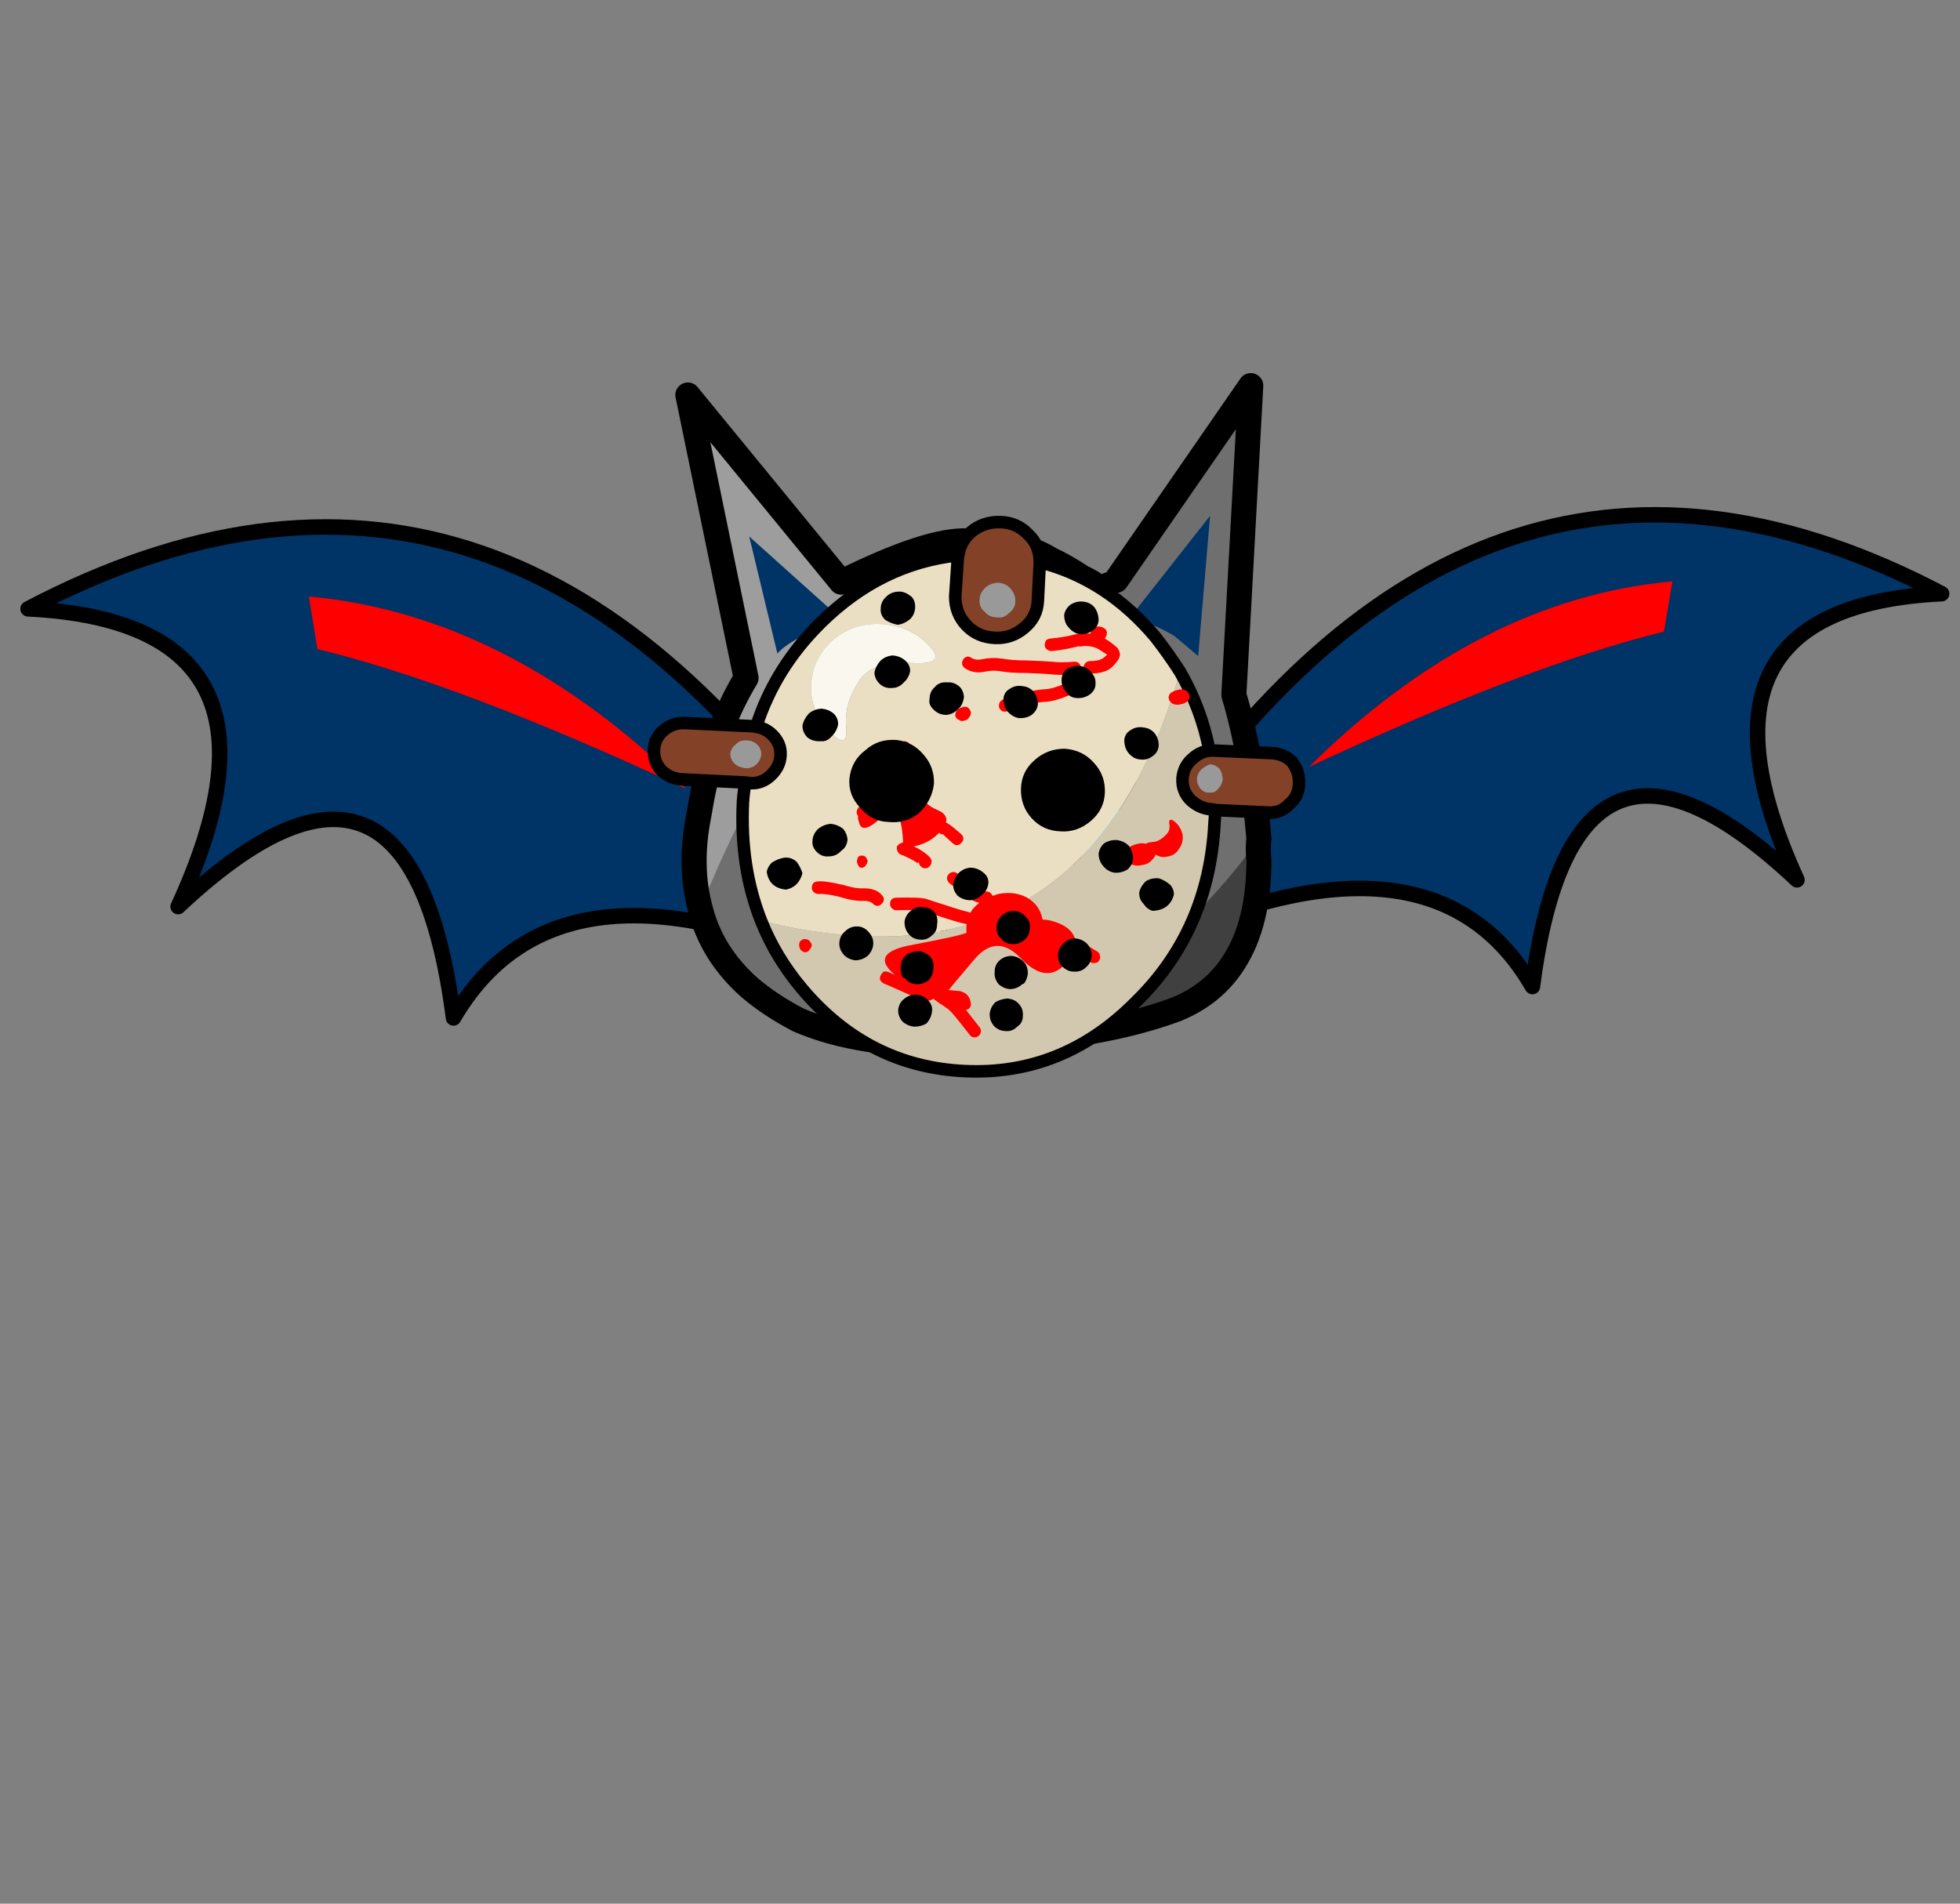
<svg xmlns="http://www.w3.org/2000/svg" version="1.1" xmlns:xlink="http://www.w3.org/1999/xlink" preserveAspectRatio="none" x="0px" y="0px" width="560px" height="544px" viewBox="0 0 560 544">
<rect x="0" y="0" width="560" height="544" fill="#808080" stroke="none"/>
<defs>
<g id="wing_broken_flap_0_Layer1_0_FILL">
<path fill="#003366" stroke="none" d="
M 6.7 3.5
L 7.8 9.45
Q 24.85 2.1 31.05 12.8 33.7 -7.7 48.15 5.9 40.1 -11.75 57.5 -12.6 28 -28.1 6.7 3.5 Z"/>
</g>

<g id="wing_broken_flap_0_Layer0_0_FILL">
<path fill="#FF0000" stroke="none" d="
M 16.6 -1.4
Q 30.6 -7.95 39.55 -10.15
L 40.1 -13.4
Q 27.55 -12.25 16.6 -1.4 Z"/>
</g>

<g id="wing_flap_0_Layer1_0_FILL">
<path fill="#003366" stroke="none" d="
M 5.6 5.05
L 6.7 11.25
Q 24.4 3.6 30.9 14.75 33.65 -6.6 48.7 7.55 40.25 -10.8 58.4 -11.7 27.75 -27.8 5.6 5.05 Z"/>
</g>

<g id="wing_flap_0_Layer0_0_FILL">
<path fill="#FF0000" stroke="none" d="
M 15.85 -0.05
Q 30.4 -6.85 39.7 -9.1
L 40.25 -12.5
Q 27.25 -11.3 15.85 -0.05 Z"/>
</g>

<g id="body_0_Layer5_0_FILL">
<path fill="#404040" stroke="none" d="
M 43.05 23.55
Q 45.05 20.45 45.05 15.4 44.95 14.4 45.05 13.7 41.75 18.3 38 21.5 29 29.2 16.4 29.05 12.5 28.85 8.25 28.15 13.15 30.3 20.8 30.1 31.7 29.8 38.35 27.35 41.4 26.15 43.05 23.55 Z"/>

<path fill="#6F6F6F" stroke="none" d="
M 33.65 -6.95
Q 33.7 -5.65 33.65 -5.6 33.55 -5.75 33.5 -5.65 33 -5.95 32.6 -6.15 31.7 -6.85 30.9 -7.2 29.45 -7.65 28.15 -7.6 11.85 -8.8 0.45 19.3 1.35 22.9 4.4 25.6 6.05 27 8.25 28.15 12.5 28.85 16.4 29.05 29 29.2 38 21.5 41.75 18.3 45.05 13.7 44.5 7 43.05 2.2
L 44.4 -22.5 33.65 -6.95 Z"/>

<path fill="#333333" stroke="none" d="
M 33.05 -6.6
Q 31.9 -7.05 30.9 -7.2 31.7 -6.85 32.6 -6.15
L 33.05 -6.6
M 33.5 -5.65
L 33.05 -6.6 32.6 -6.15
Q 33 -5.95 33.5 -5.65 Z"/>

<path fill="#9D9D9D" stroke="none" d="
M 28.45 -8.6
Q 27.4 -9.25 26.15 -9.6 24.9 -10 21.8 -10.1 18.65 -10.25 11.7 -6.8
L -0.55 -21.75 4.1 0.85
Q 1.35 5.4 0.35 11.7 -0.5 15.85 0.45 19.3 11.85 -8.8 28.15 -7.6 29.45 -7.65 30.9 -7.2 29.55 -8.1 28.45 -8.6 Z"/>
</g>

<g id="body_0_Layer4_0_FILL">
<path fill="#000000" stroke="none" d="
M 14.3 10.7
Q 12.65 10.45 10.4 10.45 8.25 10.3 7.7 10.05 6.65 9.45 5.85 9.95 5.05 17.2 13.35 18.7 15.15 17.85 16.55 16.4 18 14.6 16.75 12.9 15.55 10.95 14.3 10.7
M 11.9 12.25
Q 12.7 11.7 13.7 12.05 14.6 12.15 14.95 13.15 15.2 14 14.95 15.1 14.75 16 13.75 16.4 12.95 17.15 12.1 16.75 11.3 16.55 10.9 15.75 10.45 14.8 10.75 13.75 11.15 12.95 11.9 12.25
M 38.15 8.5
Q 37.75 8.9 35.5 9.1 33.45 9.45 31.9 9.75 30.45 10.15 29.45 12.15 28.55 14.1 30.05 15.65 31.65 17 33.5 17.6 41.6 15.45 39.85 8.4 39.2 7.85 38.15 8.5
M 31.6 11.5
Q 32.3 10.9 33.35 11.3 34.3 11.35 34.75 12.35 34.95 13.2 34.85 14.35 34.7 15.2 33.7 15.6 32.9 16.35 32.05 15.95 31.25 15.75 30.85 14.95 30.25 14 30.5 12.95 30.9 12.15 31.6 11.5 Z"/>

<path fill="#0099FF" stroke="none" d="
M 13.7 12.05
Q 12.7 11.7 11.9 12.25 11.15 12.95 10.75 13.75 10.45 14.8 10.9 15.75 11.3 16.55 12.1 16.75 12.95 17.15 13.75 16.4 14.75 16 14.95 15.1 15.2 14 14.95 13.15 14.6 12.15 13.7 12.05
M 33.35 11.3
Q 32.3 10.9 31.6 11.5 30.9 12.15 30.5 12.95 30.25 14 30.85 14.95 31.25 15.75 32.05 15.95 32.9 16.35 33.7 15.6 34.7 15.2 34.85 14.35 34.95 13.2 34.75 12.35 34.3 11.35 33.35 11.3 Z"/>
</g>

<g id="body_0_Layer3_0_FILL">
<path fill="#003366" stroke="none" d="
M 4.35 -10.45
L 6.6 -1.1
Q 7.2 -1.8 8.7 -2.55 10.2 -3.3 11.65 -3.9
L 4.35 -10.45
M 34.7 -3.9
Q 36.5 -3.6 38.3 -2.5 39.15 -1.8 40.2 -0.9
L 41.15 -12.1 34.7 -3.9 Z"/>
</g>

<g id="body_0_Layer2_0_FILL">
<path fill="#834127" stroke="none" d="
M 4.9 4.75
Q 4.75 4.7 4.6 4.7
L -0.8 4.45
Q -1.75 4.4 -2.5 5.05 -3.2 5.65 -3.25 6.55
L -3.25 6.6
Q -3.3 7.55 -2.65 8.25 -1.95 8.9 -1 8.95
L 4.05 9.2 4.45 9.25
Q 5.35 9.3 6.05 8.65 6.8 7.95 6.85 7.05
L 6.85 7
Q 6.9 6.1 6.2 5.4 5.65 4.85 4.9 4.75
M 3.3 6.15
Q 3.6 5.8 4.15 5.85 4.65 5.85 5 6.2 5.3 6.5 5.3 6.95 5.25 7.45 4.9 7.75 4.6 8.05 4.1 8.05 3.55 8 3.2 7.7 2.85 7.35 2.85 6.9 2.9 6.45 3.3 6.15
M 41.35 11.35
L 41.55 11.4 45.8 11.6
Q 46.8 11.65 47.45 10.95 48.2 10.35 48.25 9.35
L 48.25 9.3
Q 48.3 8.35 47.7 7.55 47.05 6.9 46.05 6.85
L 41.55 6.65
Q 41.3 6.65 41.1 6.65 40.35 6.75 39.8 7.25 39.05 7.85 38.95 8.85
L 38.95 8.9
Q 38.9 9.9 39.6 10.6 40.35 11.3 41.35 11.35
M 41.2 7.75
Q 41.6 7.8 41.9 8.1 42.15 8.5 42.15 8.95 42.1 9.4 41.75 9.75 41.5 10.05 41.1 10 40.7 10.05 40.35 9.65 40.1 9.3 40.1 8.85 40.15 8.4 40.5 8.1 40.85 7.8 41.2 7.75
M 27.55 -8.3
Q 27.55 -8.35 27.55 -8.4 27.55 -9.75 26.65 -10.6 25.75 -11.55 24.45 -11.6 23.05 -11.65 22.05 -10.8 21.2 -10.05 21.05 -8.95 21 -8.8 21 -8.65
L 20.8 -5.65
Q 20.8 -4.3 21.7 -3.35 22.6 -2.4 24 -2.35 25.3 -2.3 26.3 -3.15 27.35 -4 27.4 -5.35
L 27.55 -8.3
M 24.25 -6.75
Q 24.85 -6.7 25.2 -6.3 25.6 -5.85 25.6 -5.3 25.6 -4.7 25.1 -4.35 24.7 -3.9 24.1 -4 23.5 -4 23.15 -4.45 22.7 -4.8 22.75 -5.4 22.75 -5.95 23.25 -6.4 23.7 -6.75 24.25 -6.75 Z"/>

<path fill="#999999" stroke="none" d="
M 4.15 5.85
Q 3.6 5.8 3.3 6.15 2.9 6.45 2.85 6.9 2.85 7.35 3.2 7.7 3.55 8 4.1 8.05 4.6 8.05 4.9 7.75 5.25 7.45 5.3 6.95 5.3 6.5 5 6.2 4.65 5.85 4.15 5.85
M 41.9 8.1
Q 41.6 7.8 41.2 7.75 40.85 7.8 40.5 8.1 40.15 8.4 40.1 8.85 40.1 9.3 40.35 9.65 40.7 10.05 41.1 10 41.5 10.05 41.75 9.75 42.1 9.4 42.15 8.95 42.15 8.5 41.9 8.1
M 25.2 -6.3
Q 24.85 -6.7 24.25 -6.75 23.7 -6.75 23.25 -6.4 22.75 -5.95 22.75 -5.4 22.7 -4.8 23.15 -4.45 23.5 -4 24.1 -4 24.7 -3.9 25.1 -4.35 25.6 -4.7 25.6 -5.3 25.6 -5.85 25.2 -6.3 Z"/>

<path fill="#D2C8AF" stroke="none" d="
M 41.55 11.4
L 41.35 11.35
Q 40.35 11.3 39.6 10.6 38.9 9.9 38.95 8.9
L 38.95 8.85
Q 39.05 7.85 39.8 7.25 40.35 6.75 41.1 6.65 40.45 3.3 38.75 0.35 31.25 26.65 5.3 20.25 6.45 23.15 8.55 25.65 13.8 31.9 21.6 32.25 29.4 32.6 35.2 26.75 41.05 21.05 41.5 12.5 41.55 11.95 41.55 11.4 Z"/>

<path fill="#EADFC3" stroke="none" d="
M 27.55 -8.4
Q 27.55 -8.35 27.55 -8.3
L 27.4 -5.35
Q 27.35 -4 26.3 -3.15 25.3 -2.3 24 -2.35 22.6 -2.4 21.7 -3.35 20.8 -4.3 20.8 -5.65
L 21 -8.65
Q 21 -8.8 21.05 -8.95 14.85 -8.3 10.05 -3.55 6.4 0.05 4.9 4.75 5.65 4.85 6.2 5.4 6.9 6.1 6.85 7
L 6.85 7.05
Q 6.8 7.95 6.05 8.65 5.35 9.3 4.45 9.25
L 4.05 9.2
Q 3.9 9.95 3.85 10.75 3.6 15.95 5.3 20.25 31.25 26.65 38.75 0.35 37.85 -1.05 36.8 -2.4 32.9 -7.05 27.55 -8.4
M 18.7 -1.75
Q 20.25 -0.15 17.25 -0.35 14.15 -0.6 13.05 1.2 11.9 3 12.1 4.85 12.25 6.65 10.7 5.1 9.2 3.5 9.3 1.4 9.4 -0.7 11 -2.15 12.7 -3.6 14.95 -3.45 17.25 -3.3 18.7 -1.75 Z"/>

<path fill="#FAF7EF" stroke="none" d="
M 17.25 -0.35
Q 20.25 -0.15 18.7 -1.75 17.25 -3.3 14.95 -3.45 12.7 -3.6 11 -2.15 9.4 -0.7 9.3 1.4 9.2 3.5 10.7 5.1 12.25 6.65 12.1 4.85 11.9 3 13.05 1.2 14.15 -0.6 17.25 -0.35 Z"/>
</g>

<g id="body_0_Layer1_0_FILL">
<path fill="#FF0000" stroke="none" d="
M 13.4 16
Q 13.6 15.95 13.7 15.75 13.8 15.6 13.8 15.45 13.75 15.25 13.6 15.1 13.4 15 13.2 15.05 13.05 15.1 13 15.25 12.95 15.4 12.95 15.55 13 15.75 13.1 15.9 13.25 16.05 13.4 16
M 9.05 21.75
Q 8.9 21.7 8.7 21.7 8.55 21.75 8.4 21.9 8.3 22.1 8.35 22.3 8.4 22.55 8.55 22.65 8.75 22.8 8.9 22.75 9.1 22.7 9.2 22.5 9.35 22.35 9.35 22.15 9.25 21.9 9.05 21.75
M 14.25 9.95
Q 14.15 10.45 13.95 10.55 13.7 10.6 13.2 11.05 12.75 11.5 13.05 11.9 13 12.1 13.1 12.3 13.3 13.5 14.95 11.95 16.6 10.4 16.65 14.5 16.95 14.45 17.25 14.35 18.8 14.1 19.65 13.05 19.75 12.95 19.85 12.85 19.85 12.8 19.9 12.75 20.45 11.85 19.4 11.4 18.25 10.95 17.85 9.85 17.4 8.7 16.55 8.8 15.65 8.9 15.25 9.05 14.4 9.45 14.25 9.95
M 37.9 12.55
Q 38 13.1 37.5 13.5 37 13.95 36.55 13.95 36.05 14 36.05 14.1 35.75 14 35.35 14.1 34.85 14.2 34.45 14.55 34.05 14.8 33.85 14.95 33.7 15.1 34.45 15.55 35.2 15.95 35.65 15.8 36.2 15.75 36.5 15.4 36.75 15.15 36.8 14.95 37.25 15.25 37.8 15.1 38.4 15 38.7 14.45 39.05 13.95 38.95 13.35 38.8 12.7 38.3 12.3 37.8 11.95 37.9 12.55
M 24.25 18.1
Q 23.75 18.25 23.3 18.4 22.7 18.75 22.2 19.3 21.95 19.65 21.8 20.05 21.65 20.6 21.7 21.2 21.15 21.45 17.45 22.15 13.7 22.8 16.15 24.7 16.7 25.15 17.25 25.45
L 19.6 26.25 16.8 23.3 19.6 26.25 19.85 26.3
Q 20.6 25.35 22.35 23.3 24.1 21.25 26 23.2 27.8 25.1 29.2 24.05 30.3 23.15 30.45 22.35 30.5 22.1 30.4 21.85
L 30.4 21.8
Q 30.15 20.7 28.5 20.25 28.15 20.15 27.8 20.15 27.75 20.1 27.75 20.05 27.55 19 26.55 18.4 25.55 17.85 24.25 18.1
M 21.9 4
Q 22.05 3.85 22.05 3.6 22 3.35 21.8 3.2 21.55 3.1 21.35 3.2 21.1 3.25 20.95 3.4 20.8 3.6 20.8 3.85 20.85 4.1 21.1 4.2 21.3 4.35 21.55 4.25 21.8 4.2 21.9 4
M 38.1 2
Q 38.05 2 38 2.05 37.8 2.25 37.85 2.5 37.9 2.75 38.15 2.9 38.45 3.05 38.8 2.95 39.15 2.9 39.35 2.7 39.55 2.5 39.5 2.25 39.45 2.05 39.3 1.9 39.25 1.85 39.2 1.85 38.95 1.7 38.6 1.8 38.3 1.85 38.1 2
M 32.55 -2.1
Q 32.05 -2.35 31.65 -2.45 31.7 -2.25 31.9 -2.2 32.1 -2.05 32.4 -2.1 32.45 -2.1 32.55 -2.1
M 32.65 -3.15
Q 32.4 -3.3 32.1 -3.25 31.8 -3.2 31.7 -2.95 31.55 -2.75 31.6 -2.55 31.6 -2.5 31.65 -2.45 32.05 -2.35 32.55 -2.1 32.75 -2.25 32.8 -2.4 32.95 -2.6 32.9 -2.85 32.85 -3.05 32.65 -3.15 Z"/>
</g>

<g id="body_0_Layer1_0_STROKES_1_FILL">
<path fill="#FF0000" stroke="none" d="
M 15.1 24.3
Q 14.933 24.406 14.85 24.6 14.758 24.787 14.8 24.95 14.906 25.167 15.1 25.25 16.15 25.7 17.25 26.2 18.692 26.867 19.05 26.45 19.116 26.508 19.2 26.6
L 19.25 26.6 19.35 26.7
Q 20.055 27.157 20.3 27.35 20.654 27.667 21.95 29.35 22.074 29.518 22.25 29.55 22.483 29.577 22.65 29.45 22.819 29.326 22.85 29.1 22.877 28.918 22.75 28.75 22.097 27.905 21.65 27.35 21.835 27.342 21.95 27.2 22.076 27.046 22.05 26.85 21.958 26.037 21.15 25.85
L 21.1 25.85
Q 20.703 25.806 19.85 25.75 19.268 24.854 18.55 24.05
L 18.55 24.05
Q 17.77 23.198 17.2 23 17.177 22.976 17.15 22.95 17.005 22.802 16.8 22.8 16.619 22.799 16.55 22.8 16.258 22.904 16.2 23.05 15.973 23.36 16.3 23.7 16.352 23.798 16.8 23.9 17.201 24.076 17.8 24.75
L 17.8 24.7
Q 18.196 25.149 18.55 25.6
L 18.5 25.65
Q 18.381 25.621 17.65 25.3 16.55 24.8 15.5 24.35 15.312 24.258 15.1 24.3
M 16.2 14.7
Q 16.283 14.894 16.45 14.95 17.288 15.288 17.65 15.55
L 17.65 15.55
Q 17.844 15.684 17.9 15.55 17.902 15.755 18.05 15.9 18.195 16.048 18.4 16.05 18.605 16.048 18.75 15.9 18.898 15.755 18.9 15.55 19.017 15.256 18.2 14.7 17.781 14.4 16.8 14 16.637 13.958 16.45 14.05 16.255 14.133 16.15 14.3 16.108 14.514 16.2 14.7
M 9.5 17.95
Q 9.689 18.113 9.9 18.1 10.387 18.06 11.45 18.3 12.738 18.704 13.5 18.65
L 13.5 18.65
Q 13.993 18.654 14.2 18.85 14.366 19.033 14.55 19.05 14.775 19.063 14.9 18.9 15.084 18.785 15.1 18.55 15.113 18.376 14.95 18.2 14.513 17.652 13.5 17.65
L 13.45 17.65
Q 12.84 17.69 11.75 17.35
L 11.7 17.35
Q 10.407 17.04 9.8 17.1 9.601 17.117 9.45 17.25 9.337 17.439 9.35 17.65 9.367 17.849 9.5 17.95
M 17.1 6.05
Q 16.955 5.902 16.75 5.9 16.545 5.902 16.4 6.05 16.252 6.195 16.25 6.4 16.247 6.492 16.15 6.5 15.615 6.551 14.65 6.85 14.449 6.94 14.35 7.1 14.258 7.307 14.3 7.5 14.39 7.701 14.55 7.8 14.757 7.892 14.95 7.8 15.785 7.549 16.25 7.5 17.254 7.407 17.25 6.4 17.248 6.195 17.1 6.05
M 29.95 22.35
Q 29.952 22.555 30.1 22.7 30.223 22.826 30.4 22.85 30.461 22.883 30.55 22.95 30.922 23.14 31.6 23.55 31.813 23.678 32 23.6 32.221 23.589 32.3 23.4 32.428 23.238 32.35 23 32.339 22.83 32.15 22.7 31.428 22.26 31.05 22.05 30.834 21.938 30.7 21.9 30.607 21.85 30.55 21.85 30.365 21.82 30.25 21.85 29.96 22.005 29.95 22.35
M 22.2 19.8
Q 22.122 19.624 21.9 19.55 21.135 19.374 20.05 19 18.997 18.674 18.5 18.5 18.015 18.346 16.05 18.4 15.868 18.403 15.7 18.55 15.588 18.71 15.6 18.9 15.603 19.132 15.75 19.25 15.91 19.412 16.1 19.4 17.785 19.354 18.2 19.45 18.703 19.626 19.75 19.95 20.865 20.326 21.65 20.5 21.873 20.578 22.05 20.45 22.226 20.372 22.25 20.15 22.329 19.976 22.2 19.8
M 20.35 17.25
Q 21.037 17.787 21.55 18.2 22.304 18.833 23.25 18.9 23.475 18.912 23.6 18.75 23.784 18.634 23.8 18.4 23.812 18.225 23.65 18.05 23.535 17.916 23.3 17.9 22.695 17.867 22.2 17.45 21.663 17.013 20.95 16.45 20.795 16.324 20.6 16.35 20.387 16.381 20.25 16.55 20.123 16.704 20.15 16.9 20.181 17.113 20.35 17.25
M 20.95 14.2
Q 21.184 14.184 21.3 14 21.462 13.876 21.45 13.65 21.434 13.467 21.25 13.3 20.094 12.265 19.85 12.35 19.645 12.352 19.5 12.5 19.352 12.645 19.35 12.85 19.352 13.055 19.5 13.2 19.645 13.348 19.85 13.35 19.901 13.43 20.6 14.05 20.774 14.212 20.95 14.2
M 30.1 1.2
Q 29.9 1.158 29.7 1.25 28.53 1.741 27.95 1.75
L 27.9 1.75
Q 27.217 1.808 26.35 2
L 26.35 2
Q 25.6 2.275 24.65 2.55 24.449 2.64 24.35 2.8 24.258 3.006 24.3 3.2 24.389 3.401 24.55 3.5 24.757 3.591 24.95 3.5 25.9 3.225 26.65 2.95 27.393 2.792 28 2.75 28.719 2.738 30.1 2.15 30.293 2.08 30.35 1.9 30.442 1.7 30.35 1.5 30.28 1.306 30.1 1.2
M 28.4 -2.3
Q 28.201 -2.283 28.05 -2.15 27.937 -1.961 27.95 -1.75 27.967 -1.551 28.1 -1.45 28.289 -1.287 28.5 -1.3 29.638 -1.41 30.7 -1.7
L 30.7 -1.65
Q 31.556 -1.821 32.25 -1.45 32.882 -1.036 32.95 -1 32.892 -0.989 32.7 -0.8 32.347 -0.498 31.55 -0.5 31.345 -0.498 31.2 -0.35 31.052 -0.205 31.05 0 31.052 0.205 31.2 0.35 31.345 0.498 31.55 0.5 32.854 0.498 33.4 -0.1 34.13 -0.834 33.9 -1.25 33.924 -1.56 32.75 -2.3 31.744 -2.879 30.5 -2.65
L 30.45 -2.65
Q 29.462 -2.39 28.4 -2.3
M 22.1 -0.75
Q 21.953 -0.878 21.75 -0.85 21.558 -0.804 21.45 -0.65 21.322 -0.454 21.35 -0.25 21.396 -0.058 21.55 0.05 22.229 0.539 23.15 0.35 23.75 0.218 24.35 0.3 25.129 0.454 26.45 0.45 27.784 0.499 28.4 0.55 29.174 0.658 30.4 0.55 30.598 0.533 30.7 0.35 30.863 0.211 30.85 0 30.833 -0.198 30.65 -0.35 30.511 -0.463 30.3 -0.45 29.226 -0.358 28.55 -0.45
L 28.55 -0.45
Q 27.891 -0.5 26.5 -0.55
L 26.5 -0.55
Q 25.263 -0.555 24.55 -0.7
L 24.5 -0.7
Q 23.738 -0.816 22.95 -0.65 22.471 -0.539 22.1 -0.75 Z"/>
</g>

<g id="body_0_Layer0_0_FILL">
<path fill="#000000" stroke="none" d="
M 26.2 27.85
Q 26.25 27.25 25.85 26.85 25.55 26.5 24.95 26.45 24.4 26.5 24 26.75 23.6 27.15 23.55 27.7 23.55 28.25 23.9 28.65 24.3 29.05 24.85 29.05 25.35 29.1 25.75 28.7 26.2 28.4 26.2 27.85
M 18.95 27.45
Q 19 27 18.65 26.6 18.25 26.2 17.8 26.15 17.15 26.1 16.7 26.5 16.35 26.75 16.25 27.3 16.2 27.85 16.6 28.3 17 28.65 17.55 28.7 18.05 28.7 18.5 28.45 18.9 28 18.95 27.45
M 16.9 22.95
Q 16.45 23.35 16.45 23.95 16.4 24.4 16.6 24.75 16.7 24.8 16.8 24.85 17.1 25.25 17.65 25.3 18.15 25.35 18.6 25.05 18.7 25 18.75 24.9 19.05 24.55 19.05 24.1 19.15 23.5 18.8 23.1 18.5 22.8 17.95 22.65 17.3 22.7 16.9 22.95
M 19.15 19.55
Q 18.75 19.15 18.25 19.15 17.7 19.05 17.25 19.45 16.85 19.75 16.75 20.3 16.75 20.9 17.05 21.25 17.35 21.7 18 21.75 18.55 21.8 18.95 21.4 19.35 21.1 19.35 20.55 19.45 19.95 19.15 19.55
M 13.8 23.05
Q 14.2 22.65 14.25 22.15 14.3 21.6 13.9 21.15 13.55 20.75 13.1 20.7 12.45 20.65 12.05 21.05 11.6 21.4 11.55 21.95 11.5 22.5 11.9 22.95 12.2 23.3 12.8 23.4 13.35 23.4 13.8 23.05
M 6.15 15.6
Q 5.8 15.95 5.75 16.35 5.95 17.6 7.25 17.75 7.7 17.7 8.1 17.35 8.45 17 8.6 16.45 8.45 15.95 8.15 15.55 7.75 15.15 7.15 15.2 6.6 15.3 6.15 15.6
M 9.4 13.9
Q 9.35 14.35 9.75 14.75 10.15 15.15 10.7 15.1 11.3 15.1 11.7 14.65 12.15 14.35 12.2 13.75 12.15 13.25 11.85 12.9 11.4 12.55 10.85 12.5 10.3 12.55 9.85 12.9 9.4 13.35 9.4 13.9
M 13.65 6.6
Q 12.5 7.45 12.35 8.9 12.25 10.2 13.2 11.2 14.1 12.3 15.45 12.35 16.85 12.5 17.9 11.65 18.95 10.65 19.1 9.3 19.15 7.95 18.25 6.95 17.4 5.95 16.1 5.8 14.65 5.7 13.65 6.6
M 11.45 4.55
Q 11.45 4.05 11.1 3.7 10.7 3.35 10.1 3.3 9.5 3.35 9.1 3.7 8.7 4.15 8.6 4.65 8.6 5.2 9 5.6 9.45 5.95 10.1 5.9 10.55 5.95 10.95 5.5 11.35 5.1 11.45 4.55
M 34.7 14.3
Q 34.35 13.9 33.75 13.8 33.2 13.75 32.7 14.05 32.35 14.35 32.25 14.85 32.25 15.45 32.6 15.85 32.95 16.3 33.5 16.4 34.05 16.45 34.55 16.15 34.95 15.8 35 15.3 35 14.75 34.7 14.3
M 36 17.1
Q 35.6 17.5 35.5 17.95 35.45 18.5 35.85 18.9 36.1 19.3 36.55 19.45 37.9 19.4 38.25 18.2 38.3 17.8 38 17.4 37.55 17 37.05 16.85 36.45 16.8 36 17.1
M 29.3 23.85
Q 29.75 24.3 30.25 24.3 30.85 24.35 31.25 23.95 31.65 23.6 31.7 23.05 31.7 22.5 31.35 22.1 30.95 21.7 30.4 21.65 29.85 21.65 29.5 22 29.05 22.4 29 22.95 29 23.5 29.3 23.85
M 24.1 20.75
Q 24.05 21.3 24.45 21.65 24.8 22.1 25.35 22.1 25.9 22.15 26.35 21.75 26.75 21.4 26.75 20.85 26.85 20.3 26.4 19.9 26.1 19.5 25.5 19.45 24.95 19.45 24.55 19.8 24.1 20.2 24.1 20.75
M 24.35 23.4
Q 23.95 23.75 23.95 24.3 23.9 24.75 24.15 25.15 24.2 25.2 24.25 25.3 24.65 25.65 25.15 25.7 25.7 25.7 26.1 25.35 26.15 25.3 26.3 25.25 26.55 24.9 26.6 24.45 26.6 23.85 26.25 23.5 25.85 23.1 25.3 23.05 24.75 23.05 24.35 23.4
M 23.05 16.4
Q 22.65 16.05 22.1 16 21.55 16 21.1 16.4 20.7 16.8 20.65 17.35 20.6 17.8 21 18.25 21.45 18.6 22 18.6 22.6 18.55 22.95 18.15 23.4 17.8 23.45 17.2 23.45 16.7 23.05 16.4
M 21.5 2.35
Q 21.45 1.85 21.15 1.55 20.7 1.15 20.15 1.2 19.5 1.15 19.15 1.6 18.75 1.95 18.75 2.55 18.65 3 19.1 3.4 19.5 3.8 20.1 3.8 20.65 3.75 21.05 3.3 21.4 3.05 21.5 2.35
M 27.4 2.95
Q 27.4 2.4 27.1 2 26.75 1.55 26.15 1.5 25.6 1.4 25.1 1.75 24.7 2 24.65 2.5 24.65 3.1 24.95 3.5 25.35 3.95 25.85 4.05 26.45 4.1 26.9 3.8 27.35 3.45 27.4 2.95
M 32.75 10
Q 32.8 8.6 31.85 7.6 30.95 6.6 29.55 6.5 28.15 6.5 27.15 7.4 26.1 8.3 26.05 9.65 26 11.05 26.9 12.05 27.8 13.05 29.2 13.1 30.55 13.2 31.65 12.25 32.7 11.35 32.75 10
M 32 1.35
Q 32.05 0.8 31.65 0.4 31.35 -0.05 30.75 -0.1 30.25 -0.2 29.7 0.15 29.35 0.4 29.3 0.9 29.25 1.5 29.6 1.9 29.9 2.4 30.45 2.45 31.05 2.5 31.5 2.2 32 1.85 32 1.35
M 36.75 5.3
Q 36.4 4.85 35.8 4.8 35.25 4.7 34.75 5.05 34.35 5.3 34.3 5.8 34.3 6.4 34.6 6.8 35 7.3 35.5 7.35 36.1 7.45 36.55 7.1 37 6.8 37.05 6.25 37.05 5.7 36.75 5.3
M 30 -5
Q 29.6 -4.7 29.5 -4.2 29.5 -3.6 29.8 -3.25 30.2 -2.75 30.7 -2.65 31.3 -2.6 31.8 -2.95 32.2 -3.25 32.25 -3.75 32.25 -4.3 31.95 -4.75 31.6 -5.2 31 -5.25 30.45 -5.3 30 -5
M 16.8 -0.55
Q 16.4 -0.9 15.8 -0.95 15.25 -0.9 14.85 -0.55 14.45 -0.1 14.35 0.4 14.35 0.9 14.75 1.3 15.15 1.7 15.75 1.65 16.3 1.65 16.7 1.2 17.1 0.85 17.2 0.3 17.2 -0.2 16.8 -0.55
M 17.3 -5.65
Q 16.8 -6.05 16.35 -6.05 15.7 -6.05 15.3 -5.65 14.85 -5.25 14.85 -4.7 14.8 -4.2 15.2 -3.8 15.65 -3.5 16.2 -3.4 16.7 -3.45 17.2 -3.85 17.6 -4.25 17.6 -4.85 17.6 -5.35 17.3 -5.65 Z"/>
</g>

<path id="wing_broken_flap_0_Layer1_0_1_STROKES" stroke="#000000" stroke-width="1" stroke-linejoin="round" stroke-linecap="round" fill="none" d="
M 6.7 3.5
Q 28 -28.1 57.5 -12.6 40.1 -11.75 48.15 5.9 33.7 -7.7 31.05 12.8 24.85 2.1 7.8 9.45
L 6.7 3.5 Z"/>

<path id="wing_flap_0_Layer1_0_1_STROKES" stroke="#000000" stroke-width="1" stroke-linejoin="round" stroke-linecap="round" fill="none" d="
M 5.6 5.05
Q 27.75 -27.8 58.4 -11.7 40.25 -10.8 48.7 7.55 33.65 -6.6 30.9 14.75 24.4 3.6 6.7 11.25
L 5.6 5.05 Z"/>

<path id="body_0_Layer5_0_1_STROKES" stroke="#000000" stroke-width="2" stroke-linejoin="round" stroke-linecap="round" fill="none" d="
M 0.45 19.3
Q -0.5 15.85 0.35 11.7 1.35 5.4 4.1 0.85
L -0.55 -21.75 11.7 -6.8
Q 18.65 -10.25 21.8 -10.1 24.9 -10 26.15 -9.6 27.4 -9.25 28.45 -8.6 29.55 -8.1 30.9 -7.2
M 33.65 -6.95
L 44.4 -22.5 43.05 2.2
Q 44.5 7 45.05 13.7 44.95 14.4 45.05 15.4 45.05 20.45 43.05 23.55 41.4 26.15 38.35 27.35 31.7 29.8 20.8 30.1 13.15 30.3 8.25 28.15 6.05 27 4.4 25.6 1.35 22.9 0.45 19.3
M 30.9 -7.2
Q 31.7 -6.85 32.6 -6.15
L 33.05 -6.6"/>

<path id="body_0_Layer4_0_1_STROKES" stroke="#000000" stroke-width="1" stroke-linejoin="round" stroke-linecap="round" fill="none" d="
M 38.15 8.5
L 38.5 6.45
M 39.85 8.4
L 40.85 7.1
M 24.55 21.65
Q 22.65 26.85 21 21.5
L 19.2 21.35
M 26.55 21.75
L 24.55 21.65
M 5.85 9.95
L 5.05 8.8
M 7.7 10.05
L 7.25 7.9"/>

<path id="body_0_Layer4_0_2_STROKES" stroke="#FFFFFF" stroke-width="1" stroke-linejoin="round" stroke-linecap="round" fill="none" d="
M 26.55 21.75
L 25.6 24.1 24.55 21.65
M 21 21.5
L 19.45 23.65 19.2 21.35"/>

<path id="body_0_Layer2_0_1_STROKES" stroke="#000000" stroke-width="1" stroke-linejoin="round" stroke-linecap="round" fill="none" d="
M 21.05 -8.95
Q 21 -8.8 21 -8.65
L 20.8 -5.65
Q 20.8 -4.3 21.7 -3.35 22.6 -2.4 24 -2.35 25.3 -2.3 26.3 -3.15 27.35 -4 27.4 -5.35
L 27.55 -8.3
Q 27.55 -8.35 27.55 -8.4 27.55 -9.75 26.65 -10.6 25.75 -11.55 24.45 -11.6 23.05 -11.65 22.05 -10.8 21.2 -10.05 21.05 -8.95 14.85 -8.3 10.05 -3.55 6.4 0.05 4.9 4.75 5.65 4.85 6.2 5.4 6.9 6.1 6.85 7
L 6.85 7.05
Q 6.8 7.95 6.05 8.65 5.35 9.3 4.45 9.25
L 4.05 9.2
Q 3.9 9.95 3.85 10.75 3.6 15.95 5.3 20.25
M 38.75 0.35
Q 37.85 -1.05 36.8 -2.4 32.9 -7.05 27.55 -8.4
M 41.1 6.65
Q 40.35 6.75 39.8 7.25 39.05 7.85 38.95 8.85
L 38.95 8.9
Q 38.9 9.9 39.6 10.6 40.35 11.3 41.35 11.35
L 41.55 11.4 45.8 11.6
Q 46.8 11.65 47.45 10.95 48.2 10.35 48.25 9.35
L 48.25 9.3
Q 48.3 8.35 47.7 7.55 47.05 6.9 46.05 6.85
L 41.55 6.65
Q 41.3 6.65 41.1 6.65 40.45 3.3 38.75 0.35
M 41.55 11.4
Q 41.55 11.95 41.5 12.5 41.05 21.05 35.2 26.75 29.4 32.6 21.6 32.25 13.8 31.9 8.55 25.65 6.45 23.15 5.3 20.25
M 4.05 9.2
L -1 8.95
Q -1.95 8.9 -2.65 8.25 -3.3 7.55 -3.25 6.6
L -3.25 6.55
Q -3.2 5.65 -2.5 5.05 -1.75 4.4 -0.8 4.45
L 4.6 4.7
Q 4.75 4.7 4.9 4.75"/>
</defs>

<g transform="matrix( 4.42, 0, 0, 4.42, 300.6,225.35) ">
<g transform="matrix( 1, 0, 0, 1, 0,0) ">
<use xlink:href="#wing_broken_flap_0_Layer1_0_FILL"/>

<use xlink:href="#wing_broken_flap_0_Layer1_0_1_STROKES"/>
</g>

<g transform="matrix( 1, 0, 0, 1, 0,0) ">
<use xlink:href="#wing_broken_flap_0_Layer0_0_FILL"/>
</g>
</g>

<g transform="matrix( -4.42, 0, 0, 4.42, 266.15,225.7) ">
<g transform="matrix( 1, 0, 0, 1, 0,0) ">
<use xlink:href="#wing_flap_0_Layer1_0_FILL"/>

<use xlink:href="#wing_flap_0_Layer1_0_1_STROKES"/>
</g>

<g transform="matrix( 1, 0, 0, 1, 0,0) ">
<use xlink:href="#wing_flap_0_Layer0_0_FILL"/>
</g>
</g>

<g transform="matrix( 3.578, 0, 0, 3.578, 198.5,190.7) ">
<g transform="matrix( 1, 0, 0, 1, 0,0) ">
<use xlink:href="#body_0_Layer5_0_FILL"/>

<use xlink:href="#body_0_Layer5_0_1_STROKES"/>
</g>

<g transform="matrix( 1, 0, 0, 1, 0,0) ">
<use xlink:href="#body_0_Layer4_0_FILL"/>

<use xlink:href="#body_0_Layer4_0_1_STROKES"/>

<use xlink:href="#body_0_Layer4_0_2_STROKES"/>
</g>

<g transform="matrix( 1, 0, 0, 1, 0,0) ">
<use xlink:href="#body_0_Layer3_0_FILL"/>
</g>

<g transform="matrix( 1, 0, 0, 1, 0,0) ">
<use xlink:href="#body_0_Layer2_0_FILL"/>

<use xlink:href="#body_0_Layer2_0_1_STROKES"/>
</g>

<g transform="matrix( 1, 0, 0, 1, 0,0) ">
<use xlink:href="#body_0_Layer1_0_FILL"/>

<use xlink:href="#body_0_Layer1_0_STROKES_1_FILL"/>
</g>

<g transform="matrix( 1, 0, 0, 1, 0,0) ">
<use xlink:href="#body_0_Layer0_0_FILL"/>
</g>
</g>
</svg>
